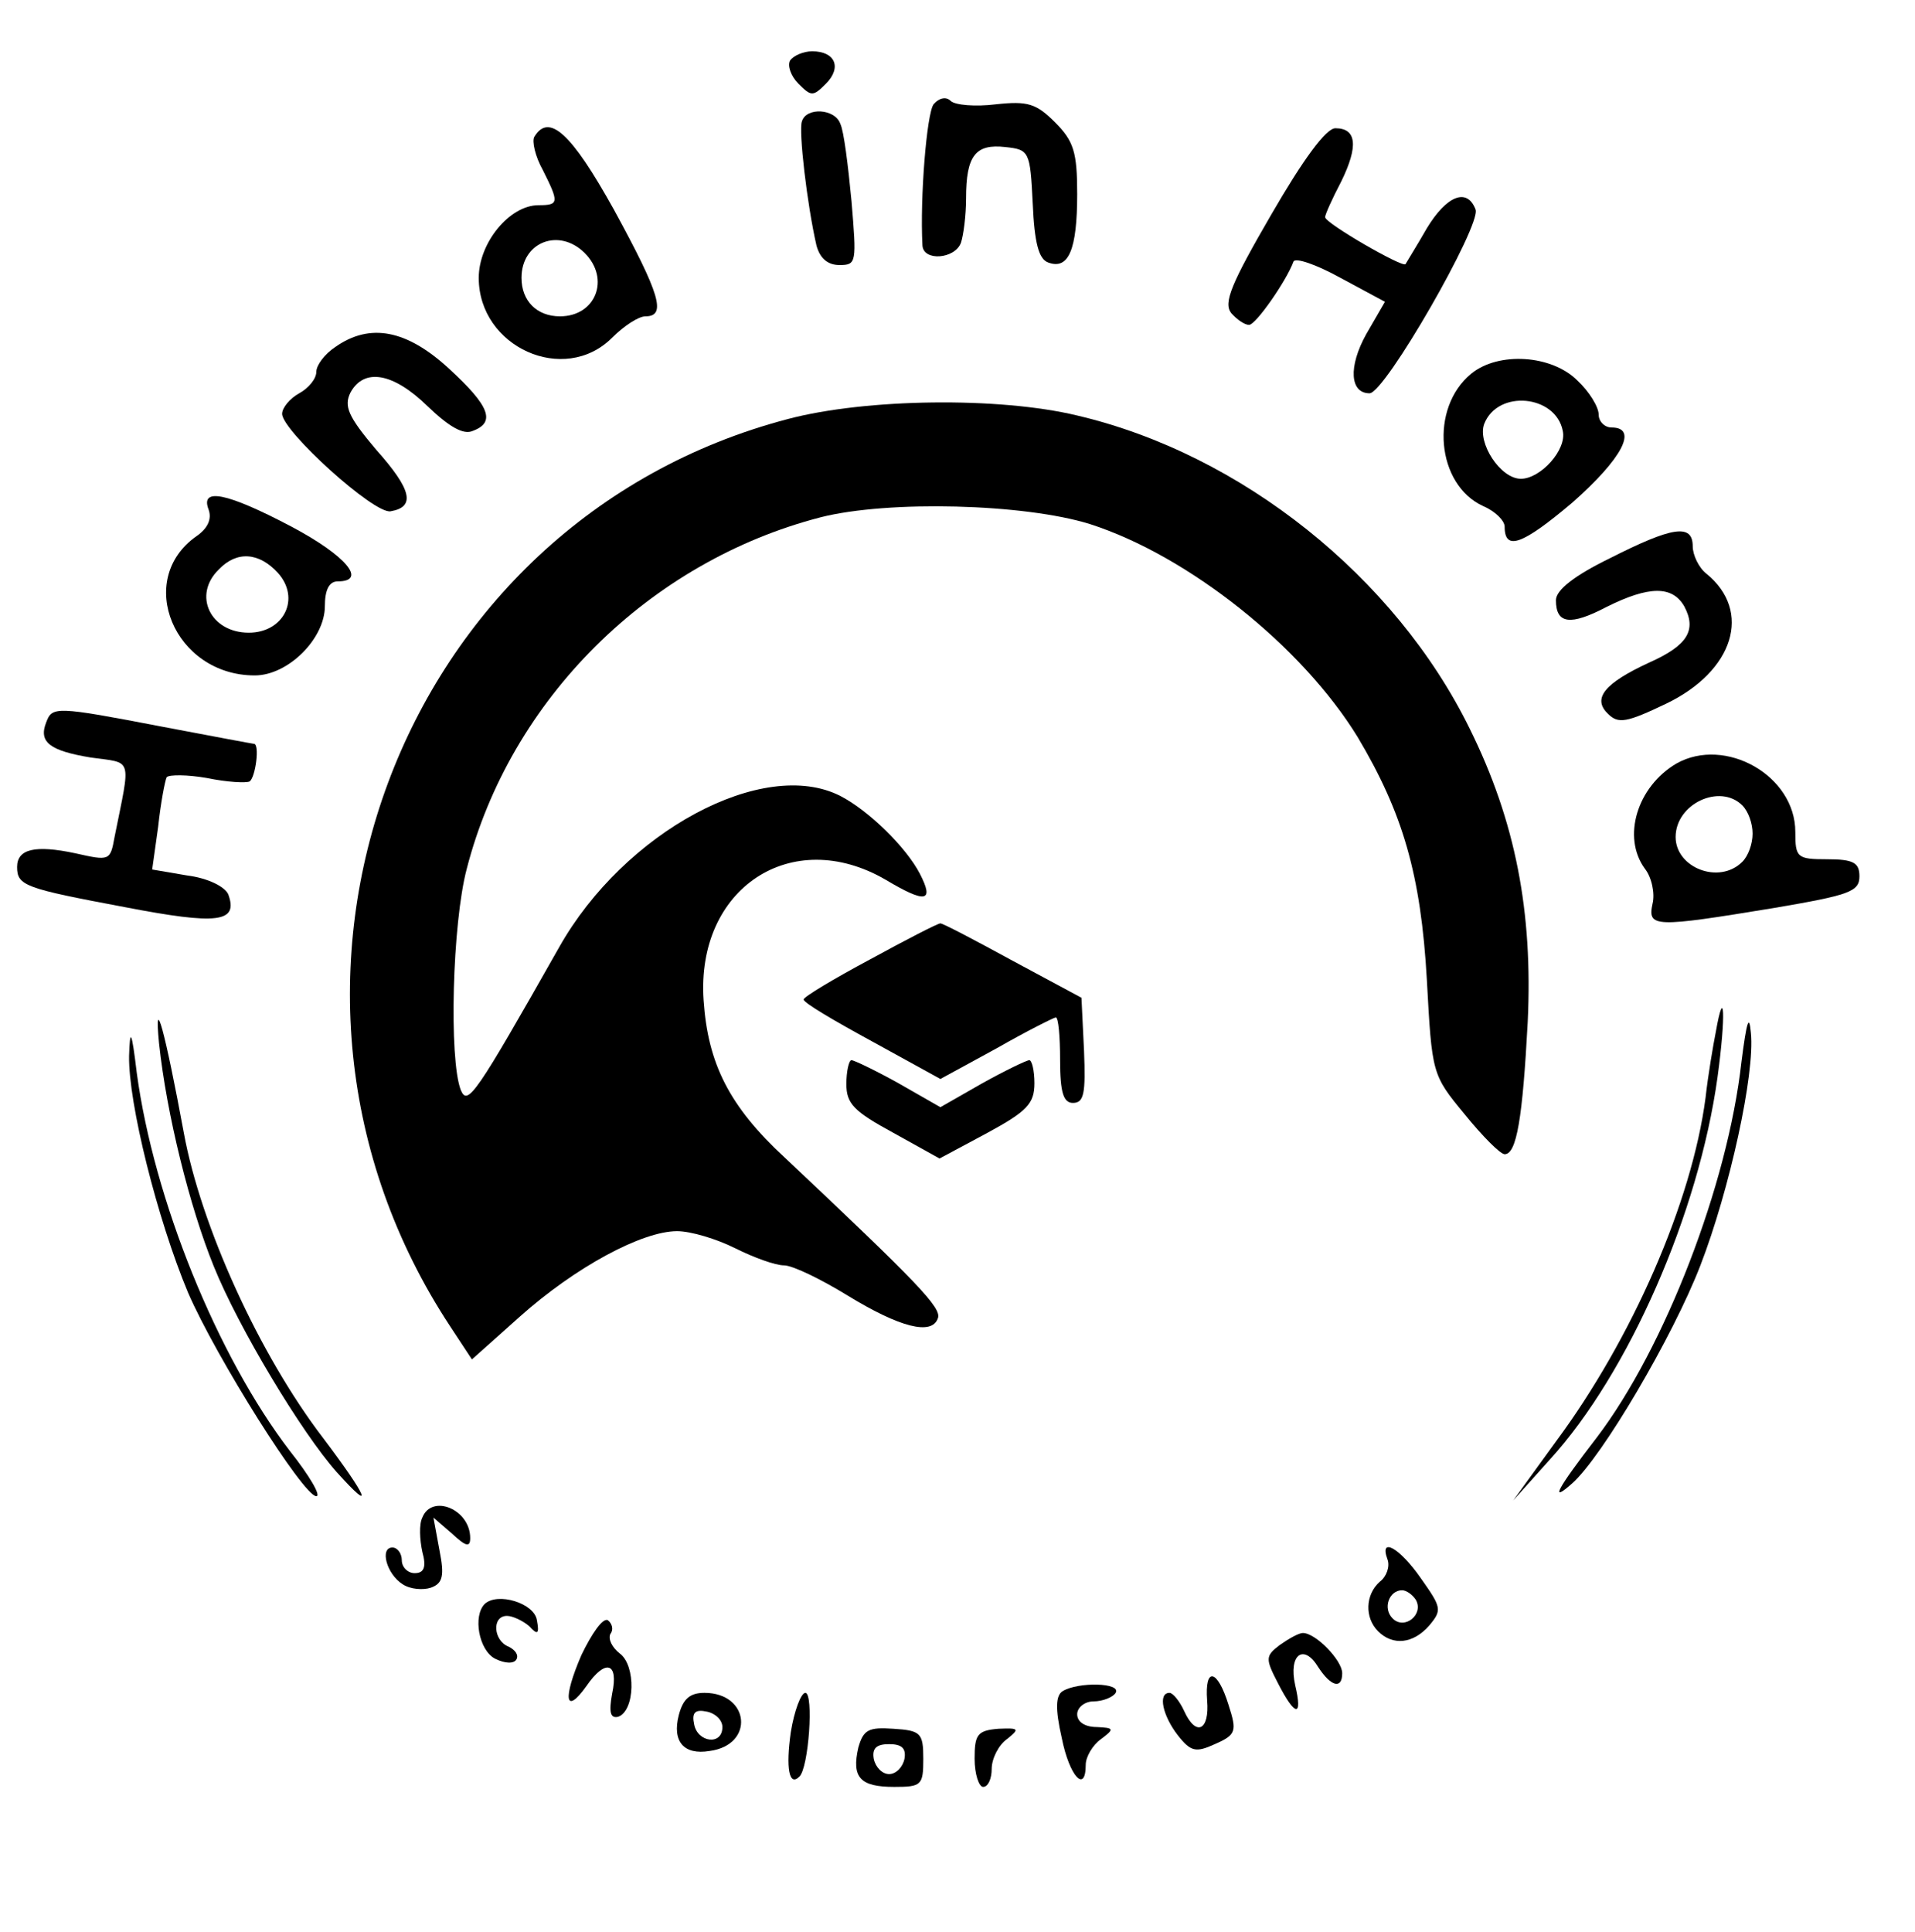 <?xml version="1.0" standalone="no"?>
<!DOCTYPE svg PUBLIC "-//W3C//DTD SVG 20010904//EN"
 "http://www.w3.org/TR/2001/REC-SVG-20010904/DTD/svg10.dtd">
<svg version="1.0" xmlns="http://www.w3.org/2000/svg"
 width="224pt" height="226pt" viewBox="0 0 224 226"
 preserveAspectRatio="xMidYMid meet">

<g transform="translate(0,226) scale(0.1,-0.1)"
fill="#000000" stroke="none">
<path d="M924 2189 c-3 -6 1 -18 10 -27 15 -15 17 -15 32 0 19 19 11 38 -16
38 -10 0 -22 -5 -26 -11z"/>
<path d="M1092 2138 c-8 -11 -16 -109 -13 -165 1 -19 38 -16 45 3 3 9 6 32 6
52 0 50 11 64 46 60 28 -3 29 -5 32 -66 2 -46 7 -65 18 -69 24 -9 34 15 34 80
0 49 -4 62 -26 84 -22 22 -32 25 -69 21 -24 -3 -48 -1 -53 4 -5 5 -13 4 -20
-4z"/>
<path d="M938 2118 c-4 -11 6 -97 17 -145 4 -15 13 -23 27 -23 20 0 20 3 14
75 -4 42 -9 82 -13 90 -6 18 -40 20 -45 3z"/>
<path d="M625 2100 c-3 -5 1 -23 10 -39 19 -38 19 -41 -5 -41 -34 0 -70 -44
-70 -85 0 -81 100 -126 156 -70 14 14 31 25 39 25 25 0 17 26 -37 125 -50 90
-76 113 -93 85z m59 -136 c30 -30 13 -74 -29 -74 -27 0 -45 18 -45 45 0 42 44
59 74 29z"/>
<path d="M1487 2009 c-47 -81 -56 -103 -47 -115 7 -8 16 -14 21 -14 8 0 44 52
52 74 2 5 26 -3 55 -19 l52 -28 -22 -38 c-21 -38 -19 -69 4 -69 18 0 131 197
124 215 -10 26 -34 16 -57 -22 -12 -21 -24 -40 -25 -42 -4 -4 -94 48 -94 55 0
3 8 21 19 42 20 41 18 62 -7 62 -11 0 -38 -37 -75 -101z"/>
<path d="M392 1854 c-12 -8 -22 -21 -22 -29 0 -8 -9 -19 -20 -25 -11 -6 -20
-17 -20 -24 0 -20 108 -118 127 -114 29 5 25 25 -17 72 -33 39 -38 51 -30 67
16 29 50 23 90 -16 25 -24 42 -34 53 -29 27 10 20 29 -28 73 -49 45 -92 54
-133 25z"/>
<path d="M1721 1823 c-49 -40 -41 -130 14 -155 14 -6 25 -17 25 -24 0 -29 21
-21 79 28 58 51 78 88 46 88 -8 0 -15 7 -15 15 0 9 -11 27 -25 40 -30 30 -92
34 -124 8z m107 -67 c5 -22 -26 -56 -49 -56 -24 0 -51 42 -43 64 16 41 84 34
92 -8z"/>
<path d="M922 1770 c-458 -120 -659 -662 -395 -1062 l25 -38 56 50 c65 58 143
100 184 100 16 0 46 -9 68 -20 22 -11 47 -20 57 -20 10 0 43 -16 74 -35 62
-38 99 -47 106 -27 5 12 -23 41 -179 188 -65 60 -90 110 -95 184 -9 131 103
205 213 141 47 -28 57 -26 40 7 -16 31 -60 74 -93 91 -90 46 -253 -42 -329
-177 -98 -173 -107 -186 -115 -167 -14 36 -10 195 7 259 51 198 213 359 414
411 79 20 238 16 315 -8 115 -37 248 -143 313 -249 53 -89 74 -161 81 -284 6
-110 6 -111 44 -157 21 -26 42 -47 47 -47 14 0 21 42 27 155 6 128 -14 234
-68 343 -87 177 -267 321 -459 366 -91 22 -247 20 -338 -4z"/>
<path d="M244 1664 c4 -11 -1 -22 -14 -31 -73 -51 -26 -163 68 -163 39 0 82
43 82 81 0 19 5 29 15 29 35 0 10 30 -54 64 -76 40 -107 46 -97 20z m81 -74
c27 -30 7 -70 -34 -70 -45 0 -66 44 -35 74 21 22 47 20 69 -4z"/>
<path d="M1883 1607 c-41 -20 -63 -37 -63 -49 0 -28 17 -30 59 -8 50 25 77 25
91 1 15 -28 4 -46 -41 -66 -52 -24 -67 -42 -48 -60 12 -12 22 -10 68 12 79 38
101 108 47 152 -9 7 -16 22 -16 32 0 27 -24 23 -97 -14z"/>
<path d="M54 1415 c-9 -23 4 -33 52 -41 50 -7 47 2 28 -93 -5 -28 -6 -28 -46
-19 -47 10 -68 5 -68 -16 0 -22 9 -25 126 -47 109 -21 133 -18 121 15 -4 9
-24 19 -48 22 l-41 7 7 50 c3 28 8 54 10 58 3 3 24 3 47 -1 24 -5 46 -6 50 -4
7 5 12 44 5 44 -1 0 -49 9 -107 20 -125 24 -129 24 -136 5z"/>
<path d="M1961 1367 c-46 -27 -64 -86 -37 -123 8 -10 12 -29 9 -41 -6 -28 2
-28 142 -5 88 15 100 19 100 37 0 16 -7 20 -38 20 -35 0 -37 2 -37 32 0 66
-82 112 -139 80z m77 -49 c7 -7 12 -21 12 -33 0 -12 -5 -26 -12 -33 -27 -27
-78 -7 -78 29 0 39 52 63 78 37z"/>
<path d="M1018 1138 c-43 -23 -78 -44 -78 -47 0 -4 36 -25 80 -49 l80 -44 66
36 c35 20 67 36 69 36 3 0 5 -22 5 -50 0 -38 4 -50 15 -50 13 0 15 11 13 61
l-3 62 -80 43 c-44 24 -82 44 -85 44 -3 0 -40 -19 -82 -42z"/>
<path d="M186 1040 c9 -84 36 -192 64 -261 29 -72 103 -195 144 -241 45 -50
36 -29 -16 40 -75 98 -143 248 -163 357 -22 119 -35 167 -29 105z"/>
<path d="M2007 1053 c-3 -15 -9 -50 -12 -77 -16 -122 -86 -282 -175 -402 l-50
-69 43 48 c92 101 174 288 196 447 10 73 8 110 -2 53z"/>
<path d="M2037 1018 c-16 -144 -90 -335 -169 -439 -47 -61 -56 -78 -29 -54 35
31 118 172 150 255 34 88 64 224 59 272 -2 23 -5 13 -11 -34z"/>
<path d="M151 1025 c-1 -55 33 -191 69 -277 33 -76 135 -238 150 -238 6 0 -8
24 -31 53 -85 111 -159 294 -179 442 -6 50 -8 53 -9 20z"/>
<path d="M990 992 c0 -23 9 -32 55 -57 l54 -30 56 30 c46 25 55 34 55 58 0 15
-3 27 -6 27 -3 0 -28 -12 -55 -27 l-49 -28 -49 28 c-27 15 -52 27 -55 27 -3 0
-6 -13 -6 -28z"/>
<path d="M494 485 c-4 -8 -3 -26 0 -40 5 -18 2 -25 -9 -25 -8 0 -15 7 -15 15
0 8 -5 15 -11 15 -15 0 -7 -31 12 -43 9 -6 24 -7 33 -4 14 5 16 14 10 44 l-7
38 22 -19 c16 -15 21 -16 21 -5 0 34 -45 52 -56 24z"/>
<path d="M1623 436 c3 -8 -1 -20 -9 -26 -17 -15 -18 -42 -2 -58 17 -17 41 -15
60 7 15 18 14 21 -10 55 -25 36 -49 49 -39 22z m33 -47 c10 -17 -13 -36 -27
-22 -12 12 -4 33 11 33 5 0 12 -5 16 -11z"/>
<path d="M567 384 c-14 -14 -7 -54 12 -64 12 -6 22 -6 25 -1 3 5 -1 11 -9 15
-18 7 -20 36 -2 36 7 0 19 -6 26 -12 10 -11 12 -9 9 7 -3 20 -46 33 -61 19z"/>
<path d="M680 324 c-22 -51 -19 -71 6 -36 22 32 38 28 30 -9 -4 -22 -2 -29 7
-27 20 7 21 60 2 74 -9 7 -14 17 -11 23 4 5 2 12 -3 16 -6 3 -19 -16 -31 -41z"/>
<path d="M1497 336 c-17 -13 -17 -16 -2 -45 20 -39 29 -40 20 -2 -8 36 10 49
27 21 15 -23 28 -26 28 -7 0 15 -31 47 -46 47 -5 0 -17 -7 -27 -14z"/>
<path d="M1412 271 c3 -35 -13 -43 -27 -12 -5 11 -13 21 -17 21 -14 0 -8 -27
10 -50 15 -19 21 -20 43 -10 25 11 26 15 16 46 -13 42 -28 45 -25 5z"/>
<path d="M1243 282 c-8 -5 -9 -20 -1 -55 9 -45 28 -65 28 -31 0 9 8 23 18 30
16 12 15 13 -5 14 -14 0 -23 6 -23 15 0 8 9 15 19 15 11 0 23 5 26 10 7 12
-44 13 -62 2z"/>
<path d="M794 254 c-8 -31 6 -47 36 -42 53 7 47 68 -6 68 -17 0 -25 -7 -30
-26z m51 -14 c0 -22 -29 -18 -33 3 -3 14 1 18 15 15 10 -2 18 -10 18 -18z"/>
<path d="M925 234 c-6 -42 -2 -64 10 -52 11 10 17 98 7 98 -5 0 -13 -21 -17
-46z"/>
<path d="M1004 216 c-8 -35 2 -46 42 -46 32 0 34 2 34 33 0 30 -3 33 -35 35
-29 2 -35 -1 -41 -22z m54 -13 c-2 -10 -10 -18 -18 -18 -8 0 -16 8 -18 18 -2
12 3 17 18 17 15 0 20 -5 18 -17z"/>
<path d="M1140 203 c0 -18 5 -33 10 -33 6 0 10 10 10 21 0 12 8 28 18 35 15
12 14 13 -10 12 -25 -2 -28 -7 -28 -35z"/>
</g>
</svg>
